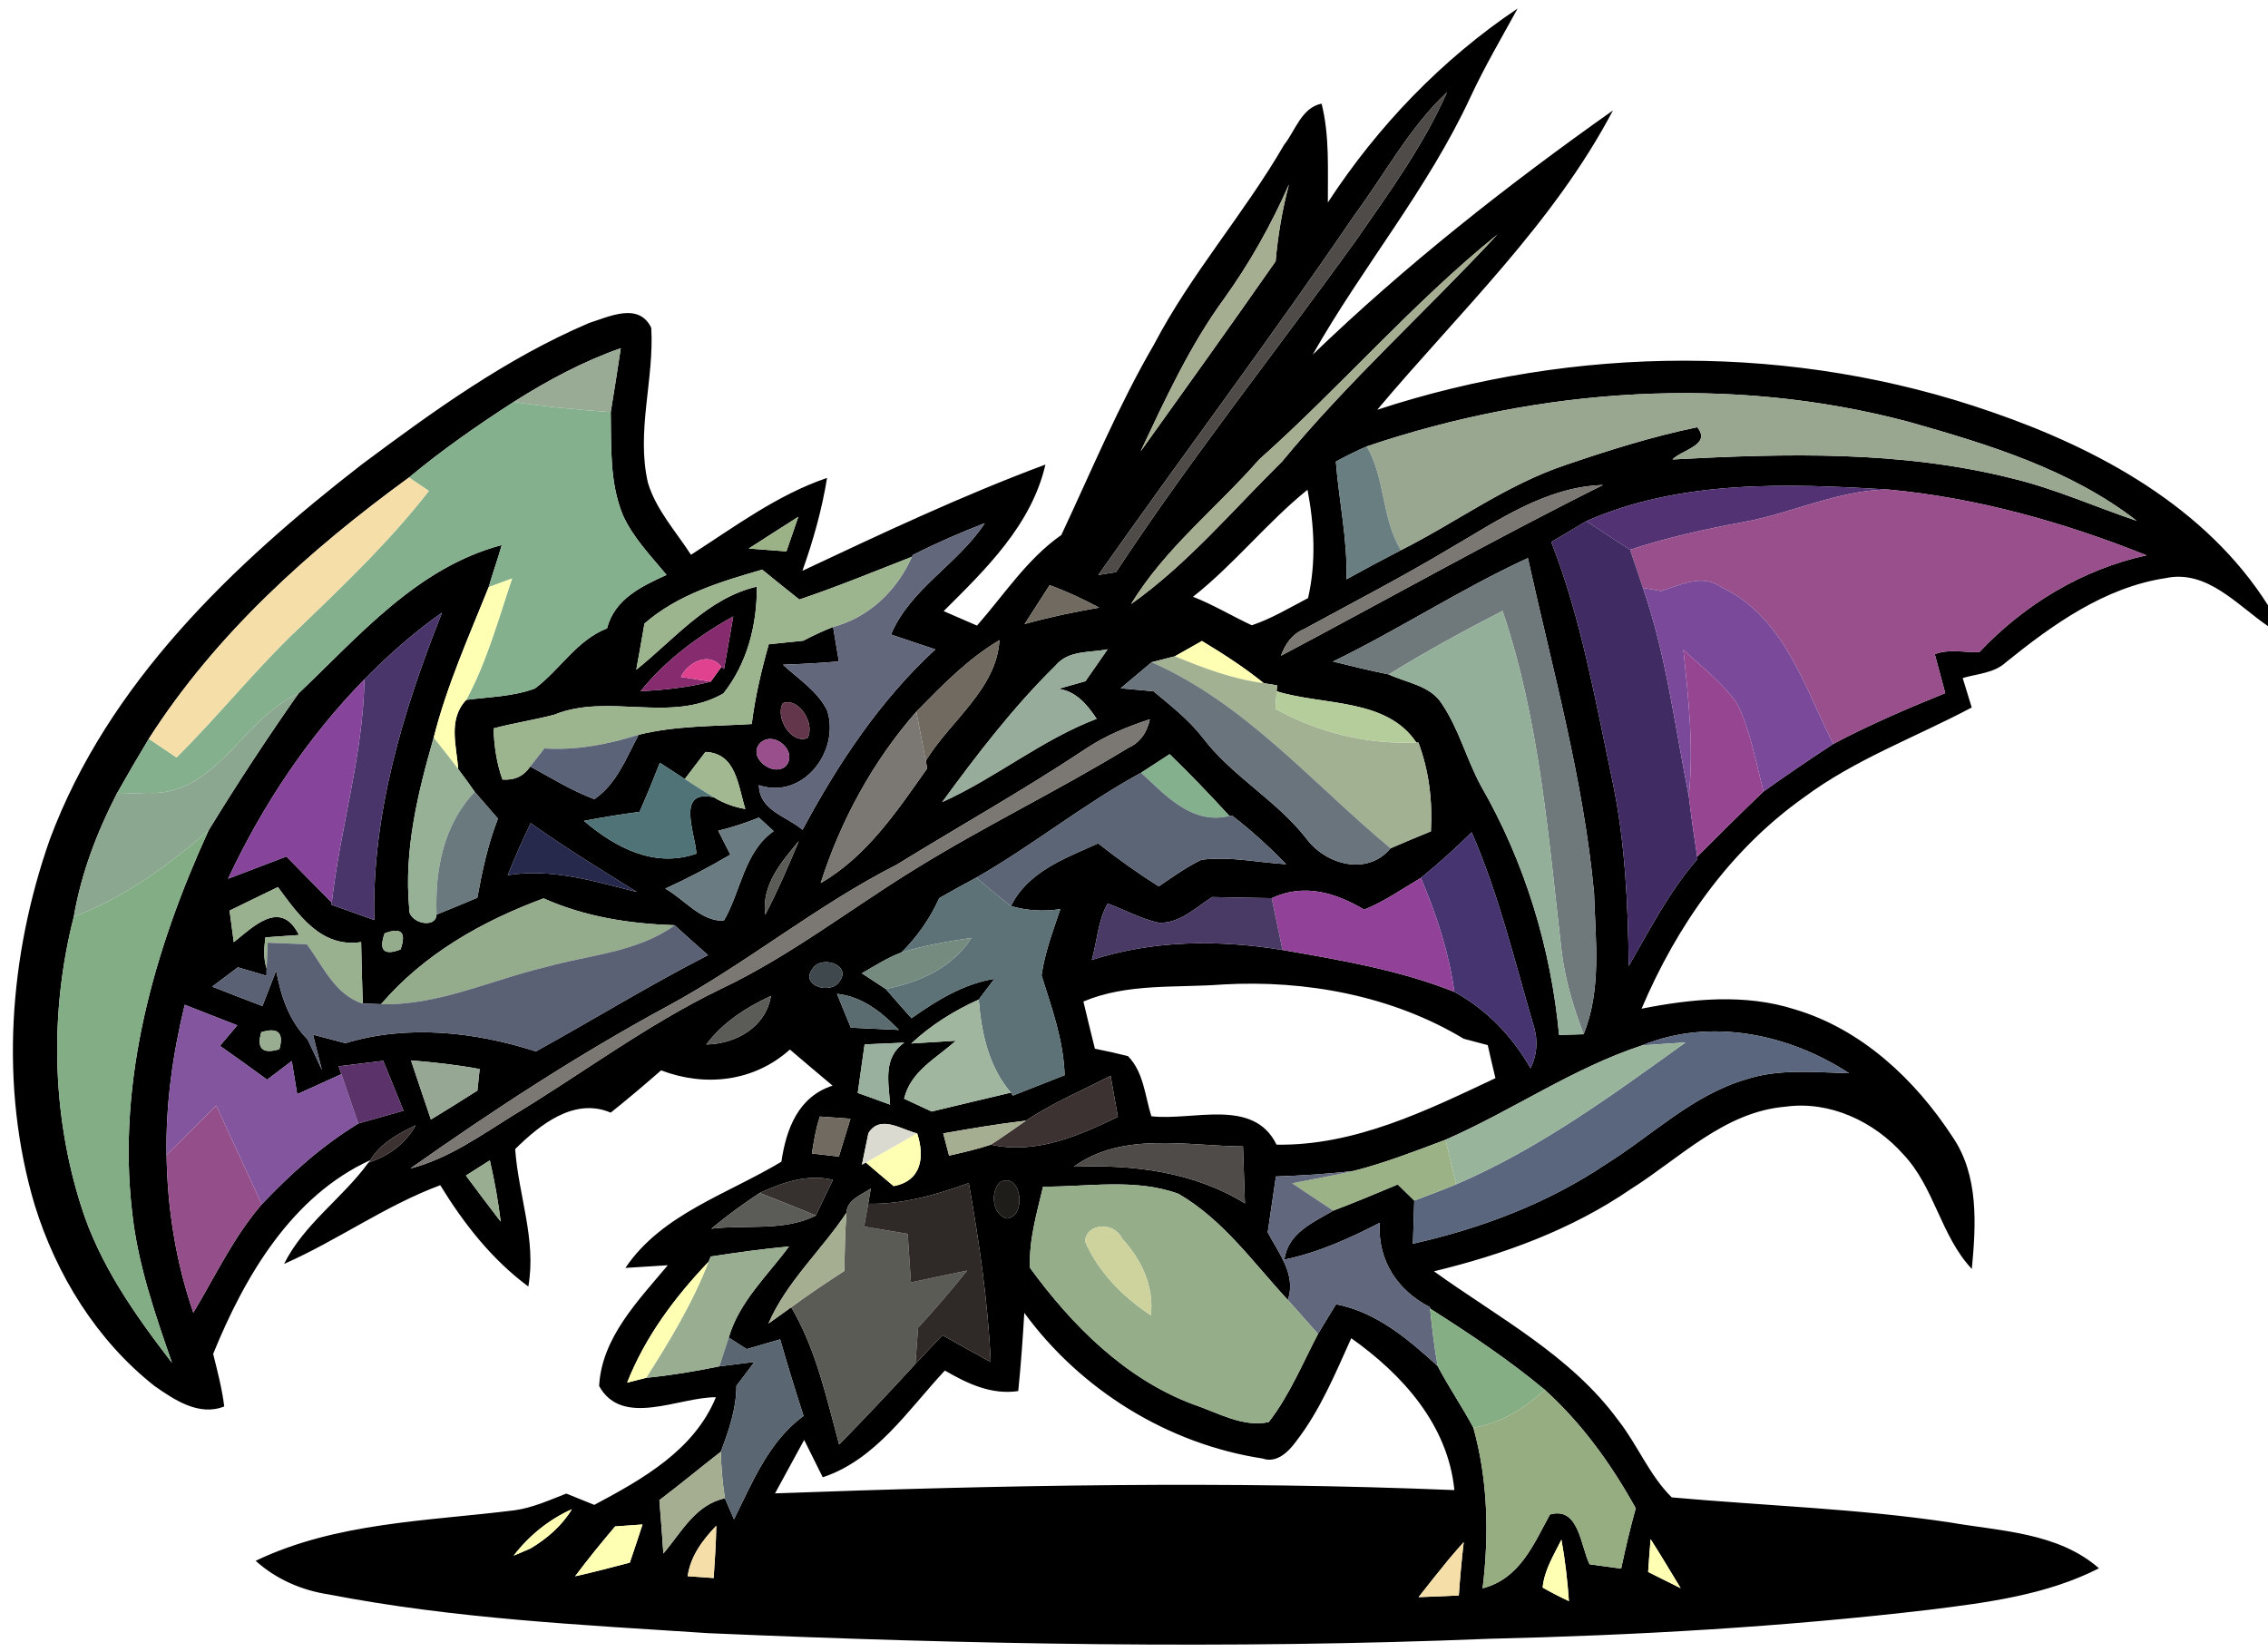 <?xml version="1.0" encoding="UTF-8" ?>
<!DOCTYPE svg PUBLIC "-//W3C//DTD SVG 1.1//EN" "http://www.w3.org/Graphics/SVG/1.1/DTD/svg11.dtd">
<svg width="221pt" height="161pt" viewBox="0 0 221 161" version="1.1" xmlns="http://www.w3.org/2000/svg">
<path fill="#000000" opacity="1.00" d=" M 129.39 19.73 C 134.24 12.30 140.50 5.78 147.88 0.83 C 146.31 3.70 144.65 6.52 143.27 9.49 C 139.13 18.42 132.74 26.03 127.91 34.56 C 136.98 25.82 146.89 18.03 157.17 10.76 C 151.35 21.82 142.16 30.46 134.20 39.93 C 153.50 33.59 174.86 33.44 194.09 40.15 C 204.51 43.74 214.95 49.42 221.00 58.98 L 221.00 61.01 C 218.00 58.97 215.06 55.48 211.04 56.33 C 205.09 57.23 200.04 60.84 195.47 64.53 C 194.32 65.60 192.67 65.65 191.25 66.07 C 191.47 66.79 191.91 68.23 192.13 68.94 C 186.67 71.84 180.77 73.98 175.78 77.70 C 168.56 82.82 163.38 90.22 159.96 98.29 C 164.85 97.32 170.04 96.81 174.87 98.35 C 181.39 100.28 186.61 105.18 190.26 110.78 C 192.83 114.53 192.55 119.34 192.14 123.65 C 189.10 120.42 188.51 115.69 185.46 112.48 C 182.61 109.27 178.29 107.24 173.97 107.84 C 168.01 108.34 163.68 112.87 158.88 115.89 C 153.11 119.84 146.48 122.25 139.73 123.88 C 145.96 128.37 153.05 132.06 157.68 138.39 C 159.57 140.79 160.71 143.75 162.90 145.91 C 171.90 146.72 180.98 147.00 189.94 148.34 C 194.93 149.21 200.52 149.31 204.53 152.82 C 199.40 155.43 193.64 156.16 188.00 156.86 C 173.75 158.54 159.41 159.35 145.07 159.69 C 119.71 160.72 94.33 160.24 68.99 159.14 C 56.64 158.33 44.22 157.73 32.05 155.37 C 29.40 154.97 26.91 153.89 24.91 152.09 C 32.77 148.33 41.65 148.23 50.12 147.17 C 51.89 146.93 53.53 146.18 55.18 145.54 C 55.86 145.82 57.23 146.37 57.91 146.64 C 62.60 144.14 67.63 141.33 69.76 136.15 C 66.11 136.14 60.65 139.14 58.38 135.06 C 58.63 130.34 62.20 126.73 65.07 123.29 C 64.03 123.36 61.97 123.49 60.94 123.55 C 64.47 118.30 70.93 116.35 76.14 113.20 C 76.61 110.01 77.79 106.86 81.13 105.79 C 79.74 104.63 78.35 103.45 76.97 102.27 C 73.47 105.41 68.73 105.94 64.42 104.30 C 62.81 105.70 61.18 107.09 59.51 108.42 C 55.95 106.90 52.59 109.61 50.20 111.97 C 50.51 116.45 52.29 120.82 51.48 125.36 C 47.93 122.73 45.19 119.23 42.90 115.49 C 37.54 117.48 32.89 120.87 27.68 123.16 C 29.63 119.25 33.37 116.77 35.90 113.29 C 37.84 112.66 39.50 111.46 40.51 109.65 C 38.82 110.46 37.08 111.39 36.08 113.05 C 28.40 116.56 23.83 124.40 20.77 131.93 C 21.19 133.62 21.64 135.32 21.85 137.05 C 19.39 138.03 16.99 136.41 15.05 135.05 C 9.41 130.60 5.49 124.23 3.38 117.42 C -0.07 105.82 0.87 93.13 4.86 81.78 C 10.53 66.57 22.69 55.00 35.25 45.26 C 42.22 40.06 49.37 34.89 57.41 31.47 C 59.37 30.85 62.24 29.43 63.46 31.94 C 63.76 36.98 61.97 42.04 63.14 47.06 C 63.94 49.69 65.86 51.78 67.33 54.06 C 71.61 51.32 75.73 48.22 80.59 46.57 C 80.09 49.66 79.24 52.68 78.19 55.62 C 85.98 51.96 93.79 48.27 101.87 45.27 C 100.51 51.15 96.07 55.46 91.95 59.55 C 93.03 60.02 94.12 60.49 95.20 60.96 C 97.86 57.94 100.08 54.47 103.42 52.13 C 106.35 45.89 108.99 39.51 112.46 33.55 C 116.06 26.67 121.24 20.82 125.12 14.12 C 126.23 12.73 126.82 10.49 128.78 10.10 C 129.57 13.25 129.37 16.52 129.39 19.73 M 131.94 21.02 C 123.88 32.87 115.26 44.32 107.02 56.03 C 107.45 55.96 108.31 55.82 108.75 55.75 C 116.09 44.60 124.44 34.12 132.24 23.27 C 135.42 18.68 138.74 14.12 141.00 8.98 C 137.32 12.45 134.93 16.98 131.94 21.02 M 119.25 29.15 C 115.92 33.72 113.55 38.89 111.14 43.99 C 115.55 37.83 119.96 31.68 124.30 25.46 C 124.52 22.93 124.95 20.43 125.60 17.97 C 123.87 21.91 121.76 25.66 119.25 29.15 M 122.70 44.77 C 118.57 49.49 113.50 53.45 110.22 58.86 C 115.73 54.95 120.14 49.69 124.93 44.97 C 131.41 37.11 139.00 30.30 145.91 22.85 C 137.62 29.54 130.65 37.69 122.70 44.77 M 50.06 39.16 C 46.53 41.44 43.08 43.84 39.85 46.53 C 30.14 53.61 21.02 61.79 14.50 71.99 C 13.43 73.76 12.39 75.55 11.37 77.36 C 9.43 81.13 7.91 85.13 7.19 89.33 C 4.85 98.50 5.02 108.41 7.88 117.45 C 9.66 123.17 13.14 128.11 16.76 132.80 C 15.08 127.97 13.39 123.09 12.86 117.98 C 11.40 105.18 15.05 92.45 20.33 80.91 C 23.10 76.38 26.02 71.94 29.07 67.59 C 35.00 61.96 40.64 55.30 48.89 53.11 C 48.51 54.49 48.01 55.83 47.62 57.21 C 45.68 62.04 43.54 66.81 42.26 71.88 C 40.71 77.26 39.36 82.83 39.87 88.47 C 39.69 89.91 42.45 90.60 42.54 89.12 C 43.87 88.59 45.19 88.03 46.51 87.48 C 46.99 84.86 47.55 82.25 48.52 79.77 C 47.77 78.90 47.01 78.03 46.26 77.16 C 45.74 76.41 45.20 75.67 44.65 74.94 C 44.48 72.65 43.63 70.09 45.43 68.20 C 47.66 67.91 49.99 67.88 52.12 67.09 C 54.58 65.26 56.18 62.39 59.15 61.23 C 59.89 58.37 62.49 57.14 64.95 56.02 C 63.42 54.16 61.67 52.39 60.68 50.16 C 59.39 46.99 59.57 43.51 59.51 40.16 C 59.85 38.09 60.18 36.01 60.49 33.93 C 56.80 35.22 53.35 37.08 50.06 39.16 M 133.18 43.50 C 132.15 43.95 131.15 44.44 130.17 44.98 C 130.47 48.81 131.32 52.59 131.20 56.45 C 132.95 55.48 134.73 54.53 136.51 53.61 C 141.89 50.91 146.79 47.23 152.55 45.31 C 156.76 43.87 161.02 42.53 165.38 41.63 C 166.80 43.34 163.92 43.81 162.97 44.77 C 174.01 44.18 185.27 43.89 196.08 46.62 C 200.24 47.62 204.16 49.39 208.21 50.75 C 201.74 45.73 193.74 43.30 185.97 41.10 C 168.65 36.50 150.08 37.78 133.18 43.50 M 141.38 53.38 C 136.71 56.18 131.87 58.68 127.09 61.29 C 125.93 61.76 125.23 62.76 124.82 63.90 C 135.27 58.36 145.60 52.54 156.20 47.26 C 150.65 47.43 146.00 50.70 141.38 53.38 M 154.58 50.78 C 153.44 51.47 152.30 52.14 151.16 52.81 C 154.08 60.29 155.45 68.22 157.11 76.04 C 158.36 81.99 158.64 88.07 158.71 94.13 C 160.77 90.55 162.68 86.84 165.41 83.70 L 165.38 83.48 C 167.51 81.34 169.66 79.21 171.85 77.12 C 174.08 75.53 176.35 73.99 178.64 72.49 C 182.17 70.62 185.85 69.04 189.55 67.54 C 189.29 66.59 188.78 64.69 188.53 63.75 C 189.91 63.20 191.42 63.59 192.87 63.55 C 197.24 58.91 202.90 55.48 209.16 54.11 C 201.11 50.89 192.64 48.50 183.98 47.70 C 174.18 47.11 163.75 46.73 154.58 50.78 M 116.25 58.15 C 118.23 58.93 120.05 60.03 121.98 60.93 C 123.91 60.28 125.66 59.22 127.46 58.28 C 128.26 54.79 128.07 51.22 127.41 47.72 C 123.44 50.93 120.26 54.99 116.25 58.15 M 72.96 53.45 C 74.18 53.55 75.40 53.64 76.63 53.73 C 77.02 52.61 77.40 51.48 77.79 50.36 C 76.18 51.39 74.56 52.41 72.96 53.45 M 88.96 54.07 L 88.85 54.26 C 85.21 55.68 81.60 57.17 77.89 58.42 C 76.68 57.46 75.47 56.49 74.27 55.51 C 70.22 56.68 66.04 57.93 62.80 60.76 C 62.55 62.26 62.27 63.76 62.00 65.26 C 65.72 62.30 68.91 58.30 73.75 57.16 C 73.77 60.88 72.83 64.62 70.49 67.57 C 65.36 70.53 59.31 67.49 54.02 69.64 C 52.06 70.16 50.05 70.45 48.09 70.98 C 48.15 72.67 48.39 74.37 48.96 75.96 C 50.13 76.05 51.04 75.63 51.67 74.69 C 53.72 75.80 55.72 77.06 57.92 77.87 C 60.09 76.39 61.04 73.82 62.23 71.60 C 65.83 70.70 69.57 70.78 73.25 70.55 C 73.58 67.92 74.19 65.33 74.91 62.78 C 76.03 62.67 77.16 62.55 78.28 62.43 C 79.22 61.93 80.19 61.48 81.18 61.09 C 81.32 61.93 81.60 63.61 81.74 64.45 C 79.93 64.61 78.11 64.71 76.29 64.77 C 77.79 66.16 79.67 67.33 80.60 69.23 C 81.88 73.14 78.28 77.97 73.95 76.51 C 74.00 79.01 76.67 79.53 78.20 80.86 C 81.65 74.42 85.74 68.26 91.14 63.28 C 89.71 62.79 88.26 62.33 86.82 61.83 C 88.70 57.35 93.35 54.98 95.96 50.98 C 93.58 51.90 91.24 52.92 88.96 54.07 M 129.89 64.46 C 131.69 64.91 133.51 65.35 135.33 65.72 C 137.07 66.54 139.36 66.79 140.48 68.55 C 142.17 71.03 142.90 74.00 144.33 76.62 C 148.58 84.01 151.13 92.37 151.92 100.85 C 152.52 100.84 153.71 100.80 154.31 100.78 C 156.08 96.42 155.47 91.61 155.33 87.03 C 154.30 75.96 151.27 65.21 148.88 54.38 C 142.36 57.38 136.34 61.33 129.89 64.46 M 102.28 57.02 C 101.47 58.28 100.66 59.55 99.84 60.81 C 102.23 60.14 104.66 59.63 107.11 59.21 C 105.55 58.38 103.94 57.62 102.28 57.02 M 35.51 66.20 C 29.98 71.84 25.57 78.49 22.22 85.63 C 24.12 84.91 26.01 84.18 27.91 83.46 C 29.37 84.97 30.85 86.46 32.33 87.94 L 32.30 88.16 C 33.69 88.66 35.08 89.15 36.47 89.65 C 36.23 79.25 39.28 69.26 43.07 59.70 C 40.34 61.60 37.85 63.83 35.51 66.20 M 62.41 67.36 C 64.71 67.23 67.02 67.00 69.26 66.42 C 69.52 66.06 70.04 65.34 70.30 64.98 L 70.55 65.19 C 70.86 63.48 71.16 61.77 71.45 60.06 C 68.05 61.97 64.87 64.31 62.41 67.36 M 114.48 63.95 C 113.91 64.10 112.79 64.39 112.22 64.53 C 111.21 65.38 110.21 66.23 109.20 67.07 C 110.00 67.14 111.60 67.29 112.40 67.36 C 114.08 68.75 115.80 70.11 117.16 71.83 C 120.02 75.63 124.35 77.94 127.28 81.69 C 129.17 84.26 133.22 85.40 135.50 82.66 C 136.80 82.10 138.11 81.54 139.43 81.01 C 139.60 78.06 139.25 75.12 138.21 72.35 L 138.01 72.35 C 135.10 67.99 128.92 68.77 124.40 67.36 L 124.45 66.78 C 124.12 66.73 123.47 66.62 123.14 66.57 C 121.25 65.03 119.20 63.72 117.12 62.46 C 116.24 62.96 115.36 63.46 114.48 63.95 M 89.29 69.35 C 85.06 74.18 81.92 79.94 79.97 86.05 C 84.48 83.44 87.41 79.03 90.35 74.87 L 90.21 74.14 C 92.57 70.25 97.11 67.16 97.39 62.38 C 94.29 64.21 91.79 66.81 89.29 69.35 M 102.85 64.86 C 98.74 68.90 95.21 73.51 91.81 78.16 C 97.02 75.81 101.49 72.09 106.86 70.04 C 105.93 68.65 104.87 67.37 103.14 67.12 C 104.02 66.88 104.89 66.63 105.77 66.38 C 106.31 65.60 107.39 64.05 107.93 63.27 C 106.20 63.62 104.11 63.33 102.85 64.86 M 76.28 68.52 C 75.51 69.88 77.07 72.56 78.69 71.91 C 79.45 70.55 77.87 67.92 76.28 68.52 M 105.93 72.88 C 99.88 76.91 93.53 80.47 87.34 84.28 C 79.52 88.25 72.73 93.90 65.02 98.06 C 56.33 102.76 48.06 108.17 39.99 113.86 C 43.66 112.92 46.77 110.69 49.94 108.72 C 56.74 104.61 63.11 99.80 70.29 96.34 C 76.93 93.19 82.74 88.66 88.97 84.81 C 95.80 80.56 103.07 77.07 109.93 72.88 C 111.11 72.36 111.79 71.33 112.04 70.09 C 109.91 70.79 107.81 71.64 105.93 72.88 M 74.14 72.34 C 72.70 73.68 75.28 75.80 76.57 74.65 C 77.78 73.25 75.51 71.20 74.14 72.34 M 68.74 73.27 C 68.24 73.93 67.23 75.25 66.73 75.91 C 66.12 75.52 64.90 74.73 64.30 74.33 C 63.67 75.94 63.02 77.53 62.32 79.11 C 60.50 79.35 58.69 79.64 56.90 79.99 C 59.96 82.59 63.78 84.62 67.86 83.18 C 67.74 81.17 65.82 76.85 69.57 77.70 C 70.51 78.27 71.53 78.65 72.63 78.83 C 71.90 76.57 71.77 73.40 68.74 73.27 M 111.19 75.30 C 105.60 78.34 100.65 82.37 95.13 85.52 C 93.92 86.17 92.72 86.83 91.53 87.51 C 90.63 89.49 89.39 91.28 87.84 92.81 C 86.48 93.32 85.24 94.12 83.98 94.84 C 84.56 95.22 85.73 95.99 86.31 96.37 C 87.14 97.33 87.98 98.27 88.82 99.22 C 91.27 97.48 93.88 95.87 96.90 95.38 C 96.52 95.89 95.75 96.89 95.37 97.40 C 92.97 98.48 90.73 99.88 88.80 101.68 C 89.89 101.61 92.06 101.48 93.14 101.41 C 91.25 103.13 88.74 104.36 88.10 107.06 C 88.77 107.38 90.11 108.00 90.78 108.31 C 93.35 107.68 95.93 107.09 98.50 106.47 L 98.69 106.76 C 100.37 106.09 102.05 105.43 103.74 104.77 C 103.64 101.39 102.49 98.23 101.49 95.05 C 101.80 92.83 102.61 90.71 103.32 88.59 C 101.67 88.84 100.07 88.74 98.51 88.29 C 100.14 84.93 103.84 83.61 107.01 82.18 C 108.90 83.68 110.87 85.08 112.91 86.37 C 114.26 85.46 115.59 84.49 117.07 83.78 C 119.81 83.42 122.57 84.05 125.32 84.21 C 123.69 82.52 121.95 80.94 120.10 79.51 L 119.80 79.51 C 117.91 77.45 115.98 75.43 113.97 73.49 C 113.27 73.94 111.88 74.85 111.19 75.30 M 73.95 79.67 C 72.66 80.19 71.34 80.62 69.99 80.95 C 70.29 81.53 70.88 82.70 71.17 83.28 C 69.12 84.49 67.00 85.60 64.83 86.59 C 66.69 87.63 68.27 89.78 70.53 89.72 C 72.21 86.85 72.49 83.02 75.39 80.99 C 74.92 80.55 74.44 80.11 73.95 79.67 M 49.47 85.28 C 53.78 84.58 57.94 85.88 62.07 86.92 C 58.57 84.75 55.07 82.59 51.71 80.21 C 50.91 81.87 50.16 83.56 49.47 85.28 M 74.57 89.13 C 75.79 86.79 76.83 84.38 77.84 81.95 C 76.12 84.03 74.20 86.22 74.57 89.13 M 138.45 85.55 C 136.63 86.62 134.89 87.85 132.93 88.64 C 130.12 86.97 127.05 86.05 123.92 87.52 C 121.99 87.50 120.05 87.44 118.12 87.41 C 116.51 88.43 114.98 89.99 112.93 89.92 C 111.18 89.54 109.60 88.65 107.93 88.04 C 106.99 89.71 106.90 91.72 106.39 93.54 C 112.42 91.59 118.77 91.56 124.97 92.57 C 130.64 93.55 136.35 94.52 141.72 96.65 C 144.87 98.37 147.36 100.99 149.14 104.09 C 149.84 102.67 149.87 101.14 149.36 99.68 C 147.53 93.44 146.02 87.08 143.40 81.10 C 141.82 82.66 140.17 84.16 138.45 85.55 M 22.37 88.73 C 22.51 89.75 22.64 90.78 22.78 91.81 C 24.60 90.38 27.35 87.50 29.13 91.11 C 28.32 91.17 26.68 91.28 25.86 91.34 C 25.74 92.35 25.65 93.38 25.98 94.37 L 25.97 95.08 C 25.04 94.80 24.11 94.53 23.18 94.26 C 22.35 94.88 21.51 95.51 20.68 96.14 C 22.31 96.78 23.93 97.41 25.57 98.03 C 25.90 97.17 26.57 95.45 26.91 94.58 C 27.37 97.05 28.16 99.46 29.97 101.28 C 30.45 102.27 30.91 103.27 31.37 104.27 C 31.07 103.12 30.78 101.97 30.50 100.82 C 31.55 101.10 32.61 101.38 33.66 101.65 C 39.72 99.81 46.26 100.54 52.22 102.45 C 57.82 99.36 63.28 96.00 68.99 93.07 C 67.89 92.11 66.82 91.14 65.74 90.16 C 61.36 90.01 57.04 89.36 52.97 87.54 C 46.96 89.77 41.35 92.94 37.13 97.85 C 36.68 97.83 35.79 97.81 35.35 97.79 C 35.28 95.79 35.23 93.80 35.19 91.80 C 31.31 92.39 29.10 89.17 27.08 86.44 C 25.51 87.20 23.94 87.97 22.37 88.73 M 37.48 90.95 C 36.89 92.61 37.41 93.14 39.03 92.52 C 39.62 90.85 39.10 90.33 37.48 90.95 M 79.18 94.39 C 77.89 96.03 80.94 96.97 81.79 95.65 C 83.05 94.01 80.02 93.04 79.18 94.39 M 105.57 97.59 C 105.94 99.12 106.30 100.66 106.69 102.19 C 107.77 102.40 108.84 102.64 109.91 102.91 C 111.44 104.46 111.57 106.79 112.19 108.77 C 116.23 109.25 122.14 106.92 124.39 111.54 C 132.01 111.66 138.99 108.23 145.72 105.06 C 145.46 103.99 145.21 102.92 144.97 101.84 C 144.38 101.69 143.21 101.38 142.63 101.22 C 135.65 97.02 127.23 95.47 119.15 95.93 C 114.60 96.28 109.88 95.78 105.57 97.59 M 68.82 101.78 C 71.70 101.72 74.62 100.10 75.12 97.05 C 72.71 98.16 70.43 99.63 68.82 101.78 M 81.56 96.84 C 82.00 97.94 82.45 99.04 82.91 100.14 C 84.08 100.19 86.43 100.31 87.60 100.36 C 85.93 98.64 84.03 97.11 81.56 96.84 M 18.00 97.91 C 16.84 102.70 16.14 107.59 16.23 112.53 C 16.31 117.75 17.13 122.96 18.84 127.91 C 20.98 124.34 22.76 120.53 25.51 117.35 C 28.32 114.37 31.40 111.63 34.91 109.48 C 36.38 109.07 37.85 108.65 39.32 108.23 C 38.66 106.61 38.00 104.99 37.34 103.37 C 35.89 103.55 34.45 103.73 33.00 103.90 L 33.26 104.67 C 31.83 105.33 30.39 105.97 28.96 106.62 C 28.83 105.81 28.57 104.20 28.43 103.39 C 27.83 103.85 26.63 104.76 26.03 105.21 C 24.51 104.09 22.98 103.00 21.43 101.91 C 21.86 101.41 22.70 100.41 23.12 99.91 C 21.41 99.24 19.71 98.57 18.00 97.91 M 25.46 100.58 C 24.99 102.18 25.58 102.73 27.22 102.24 C 27.68 100.64 27.09 100.08 25.46 100.58 M 160.03 101.86 C 153.26 104.08 147.36 108.22 140.86 111.06 C 137.91 112.17 134.96 113.32 131.90 114.10 C 129.39 114.40 126.86 114.55 124.33 114.64 C 124.06 116.45 123.80 118.26 123.53 120.08 C 124.59 122.12 126.34 124.21 125.49 126.67 C 122.13 123.05 119.18 118.84 114.83 116.33 C 110.62 114.79 106.02 115.66 101.64 115.63 C 101.03 118.22 100.24 120.85 100.37 123.55 C 104.47 129.16 109.63 134.35 116.26 136.84 C 118.60 137.62 121.13 139.13 123.63 138.57 C 125.65 135.97 126.91 132.88 128.43 129.98 C 129.01 129.01 129.60 128.05 130.19 127.09 C 134.15 127.86 137.20 130.48 140.09 133.11 C 141.16 135.16 142.48 137.07 143.57 139.12 C 144.99 144.22 145.11 149.54 144.47 154.77 C 148.08 153.84 149.42 150.52 151.03 147.58 C 153.86 146.76 154.02 150.66 154.89 152.43 C 155.92 152.57 156.94 152.71 157.97 152.85 C 158.39 150.87 158.85 148.91 159.39 146.97 C 157.02 142.70 154.16 138.71 150.53 135.43 C 147.02 132.50 143.20 129.96 139.35 127.51 L 139.33 127.37 C 136.15 125.74 134.23 122.80 134.44 119.16 C 131.48 120.68 128.43 122.07 125.15 122.74 C 125.51 120.13 127.93 119.14 129.91 117.97 C 132.02 117.17 134.11 116.30 136.20 115.42 C 136.60 115.81 137.41 116.60 137.81 116.99 C 137.76 118.38 137.72 119.78 137.68 121.19 C 144.33 119.70 150.82 117.25 156.50 113.43 C 160.99 110.63 164.91 106.72 170.09 105.19 C 173.35 104.11 176.81 104.49 180.18 104.58 C 174.30 100.75 166.69 99.14 160.03 101.86 M 84.25 101.77 C 84.03 103.34 83.81 104.92 83.58 106.50 C 84.63 106.87 85.68 107.25 86.73 107.64 C 86.60 105.47 86.00 103.09 88.11 101.60 C 87.15 101.64 85.22 101.73 84.25 101.77 M 40.05 103.33 C 40.68 105.26 41.35 107.17 41.99 109.09 C 43.51 108.17 45.02 107.22 46.52 106.27 C 46.57 105.75 46.69 104.69 46.74 104.17 C 44.53 103.76 42.29 103.51 40.05 103.33 M 99.97 109.20 C 97.27 109.51 94.59 109.97 91.91 110.44 C 92.05 110.98 92.34 112.06 92.48 112.61 C 93.85 112.29 95.22 111.99 96.55 111.54 C 100.93 112.51 105.08 110.69 108.93 108.83 C 108.69 107.49 108.45 106.16 108.22 104.83 C 105.46 106.25 102.57 107.47 99.97 109.20 M 79.89 108.80 C 79.50 109.96 79.31 111.18 79.11 112.40 C 79.77 112.47 81.08 112.62 81.74 112.70 C 82.12 111.47 82.50 110.24 82.87 109.01 C 82.13 108.95 80.64 108.85 79.89 108.80 M 84.62 110.42 C 84.46 111.19 84.15 112.73 83.99 113.49 L 84.37 113.28 C 85.27 114.05 86.17 114.82 87.08 115.58 C 89.82 115.07 90.12 112.71 89.37 110.44 C 87.82 110.07 85.76 108.57 84.62 110.42 M 104.63 113.69 C 110.41 113.46 116.30 114.17 121.31 117.26 C 121.25 115.41 121.18 113.56 121.12 111.71 C 115.65 111.67 109.39 110.24 104.63 113.69 M 45.40 114.55 C 46.52 116.05 47.64 117.56 48.79 119.04 C 48.54 117.03 48.19 115.04 47.73 113.07 C 46.96 113.56 46.18 114.05 45.40 114.55 M 74.02 116.25 C 72.39 117.33 70.81 118.47 69.31 119.73 C 72.68 119.31 76.37 120.02 79.49 118.45 C 80.04 117.28 80.60 116.13 81.16 114.97 C 78.65 114.37 76.27 115.22 74.02 116.25 M 97.42 115.21 C 96.48 116.18 96.68 118.34 98.11 118.74 C 100.13 118.51 99.49 114.06 97.42 115.21 M 82.48 118.18 C 80.04 121.84 76.65 124.89 74.88 128.97 C 75.44 128.58 76.55 127.78 77.10 127.38 C 79.53 131.49 80.53 136.20 81.77 140.76 C 84.29 138.18 86.77 135.56 89.20 132.90 C 90.10 131.98 90.94 131.02 91.84 130.11 C 93.40 130.99 94.97 131.86 96.54 132.72 C 96.27 126.87 95.42 121.05 94.40 115.28 C 91.25 116.42 87.99 117.37 84.60 117.30 L 84.85 115.81 C 83.96 116.44 82.55 116.87 82.48 118.18 M 69.26 122.44 L 69.04 122.96 C 65.76 126.39 62.86 130.28 61.11 134.73 C 61.58 134.61 62.50 134.38 62.96 134.26 C 65.36 134.02 67.74 133.63 70.10 133.14 C 70.96 133.03 72.66 132.81 73.52 132.71 C 73.08 133.29 72.20 134.46 71.76 135.04 C 71.75 137.29 71.02 139.39 70.24 141.46 C 68.23 143.02 66.28 144.64 64.25 146.18 C 64.39 147.91 64.53 149.64 64.64 151.38 C 66.39 149.33 67.77 146.60 70.64 146.00 L 71.52 148.04 C 73.34 144.41 74.90 140.46 78.30 137.97 C 77.50 135.49 76.73 133.01 76.02 130.51 C 75.21 130.75 73.58 131.22 72.76 131.46 C 72.32 131.18 71.45 130.62 71.01 130.34 C 72.02 126.84 74.79 124.31 76.88 121.46 C 74.33 121.70 71.79 122.05 69.26 122.44 M 99.81 127.93 C 99.66 130.47 99.48 133.02 99.22 135.55 C 96.60 135.94 94.26 134.82 92.07 133.55 C 88.50 137.37 85.35 142.24 80.17 143.95 C 79.57 142.73 78.97 141.52 78.36 140.31 C 77.42 142.05 76.47 143.78 75.52 145.52 C 97.58 144.71 119.66 144.29 141.72 145.20 C 141.09 138.84 136.67 133.94 131.67 130.40 C 130.11 133.85 128.65 137.40 126.32 140.42 C 125.58 141.44 124.43 142.62 123.02 142.12 C 113.80 140.71 105.32 135.45 99.81 127.93 M 50.05 151.59 C 50.46 151.41 51.28 151.06 51.69 150.89 C 53.31 149.92 54.75 148.68 55.73 147.06 C 53.48 148.07 51.55 149.64 50.05 151.59 M 59.94 148.74 C 58.60 150.32 57.28 151.94 56.04 153.60 C 57.83 153.20 59.60 152.73 61.37 152.27 C 61.79 151.03 62.21 149.79 62.61 148.55 C 61.72 148.61 60.83 148.67 59.94 148.74 M 67.01 153.59 C 67.64 153.63 68.91 153.72 69.54 153.77 C 69.66 152.07 69.77 150.37 69.80 148.67 C 68.47 150.06 67.28 151.63 67.01 153.59 M 141.16 151.96 C 140.17 153.18 139.19 154.39 138.23 155.63 C 139.54 155.58 140.84 155.54 142.15 155.47 C 142.27 153.73 142.43 151.99 142.63 150.27 C 142.13 150.82 141.64 151.39 141.16 151.96 M 150.32 154.70 C 151.15 155.17 152.00 155.61 152.88 156.02 C 152.74 154.01 152.51 152.01 152.15 150.03 C 151.41 151.53 150.48 152.99 150.32 154.70 M 160.84 149.98 C 160.75 151.04 160.67 152.11 160.60 153.18 C 161.65 153.71 162.71 154.23 163.77 154.76 C 162.80 153.16 161.84 151.55 160.84 149.98 Z" />
<path fill="#4f4b49" opacity="1.00" d=" M 131.94 21.02 C 134.93 16.98 137.32 12.45 141.00 8.98 C 138.74 14.12 135.42 18.68 132.24 23.27 C 124.44 34.12 116.09 44.60 108.75 55.75 C 108.31 55.82 107.45 55.96 107.02 56.03 C 115.26 44.32 123.88 32.87 131.94 21.02 Z" />
<path fill="#a6ae91" opacity="1.00" d=" M 119.25 29.15 C 121.76 25.66 123.87 21.91 125.60 17.97 C 124.95 20.43 124.52 22.93 124.30 25.46 C 119.96 31.68 115.55 37.83 111.14 43.99 C 113.55 38.89 115.92 33.72 119.25 29.15 Z" />
<path fill="#a6ae91" opacity="1.00" d=" M 122.70 44.77 C 130.65 37.69 137.62 29.54 145.91 22.85 C 139.00 30.30 131.41 37.11 124.93 44.97 C 120.14 49.69 115.73 54.95 110.22 58.86 C 113.50 53.45 118.57 49.49 122.70 44.77 Z" />
<path fill="#99aa95" opacity="1.00" d=" M 50.06 39.16 C 53.35 37.08 56.80 35.22 60.49 33.93 C 60.18 36.01 59.85 38.09 59.51 40.16 C 56.35 39.93 53.19 39.64 50.06 39.16 Z" />
<path fill="#99a690" opacity="1.00" d=" M 133.18 43.50 C 150.08 37.78 168.65 36.50 185.97 41.10 C 193.74 43.30 201.74 45.73 208.21 50.75 C 204.16 49.39 200.24 47.62 196.08 46.62 C 185.27 43.89 174.01 44.18 162.97 44.77 C 163.92 43.81 166.80 43.34 165.38 41.63 C 161.02 42.53 156.76 43.87 152.55 45.31 C 146.79 47.23 141.89 50.91 136.51 53.61 C 134.62 50.56 135.00 46.63 133.18 43.50 Z" />
<path fill="#84b08d" opacity="1.00" d=" M 39.85 46.53 C 43.08 43.84 46.53 41.44 50.06 39.16 C 53.19 39.64 56.35 39.93 59.51 40.16 C 59.57 43.51 59.39 46.99 60.68 50.16 C 61.67 52.39 63.42 54.16 64.95 56.02 C 62.49 57.14 59.89 58.37 59.15 61.23 C 56.18 62.39 54.58 65.26 52.12 67.09 C 49.99 67.88 47.66 67.91 45.43 68.20 C 47.44 64.47 48.56 60.36 49.90 56.37 C 49.33 56.58 48.19 57.00 47.62 57.21 C 48.01 55.83 48.51 54.49 48.89 53.11 C 40.64 55.30 35.00 61.96 29.07 67.59 C 23.55 70.04 21.06 77.65 14.32 77.26 C 13.34 77.31 12.36 77.34 11.37 77.36 C 12.39 75.55 13.43 73.76 14.50 71.99 C 15.17 72.44 16.53 73.35 17.20 73.81 C 21.32 69.72 24.94 65.17 29.16 61.18 C 33.58 56.94 38.02 52.68 41.79 47.84 C 41.31 47.51 40.33 46.85 39.85 46.53 Z" />
<path fill="#697e80" opacity="1.00" d=" M 130.17 44.98 C 131.15 44.44 132.15 43.95 133.18 43.50 C 135.00 46.63 134.62 50.56 136.51 53.61 C 134.73 54.53 132.95 55.48 131.20 56.45 C 131.32 52.59 130.47 48.81 130.17 44.98 Z" />
<path fill="#f5dea7" opacity="1.00" d=" M 14.50 71.99 C 21.02 61.79 30.14 53.61 39.85 46.53 C 40.33 46.85 41.31 47.51 41.79 47.84 C 38.02 52.68 33.58 56.94 29.16 61.18 C 24.94 65.17 21.32 69.72 17.20 73.81 C 16.53 73.35 15.17 72.44 14.50 71.99 Z" />
<path fill="#7b7772" opacity="1.00" d=" M 141.38 53.38 C 146.00 50.70 150.65 47.43 156.20 47.26 C 145.60 52.54 135.27 58.36 124.82 63.90 C 125.23 62.76 125.93 61.76 127.09 61.29 C 131.87 58.68 136.71 56.18 141.38 53.38 Z" />
<path fill="#533274" opacity="1.00" d=" M 154.58 50.78 C 163.75 46.73 174.18 47.11 183.98 47.70 C 179.11 47.76 174.67 49.99 169.95 50.86 C 166.20 51.55 162.47 52.37 158.84 53.57 C 157.42 52.65 155.99 51.72 154.58 50.78 Z" />
<path fill="#984f8c" opacity="1.00" d=" M 169.95 50.86 C 174.67 49.99 179.11 47.76 183.98 47.70 C 192.64 48.50 201.11 50.89 209.16 54.11 C 202.90 55.48 197.24 58.91 192.87 63.55 C 191.42 63.59 189.91 63.20 188.53 63.75 C 188.78 64.69 189.29 66.59 189.55 67.54 C 185.85 69.04 182.17 70.62 178.64 72.49 C 175.83 66.96 173.83 60.06 167.74 57.23 C 165.88 55.86 163.76 57.01 161.85 57.59 C 161.41 57.51 160.53 57.35 160.09 57.28 C 159.68 56.04 159.26 54.80 158.84 53.57 C 162.47 52.37 166.20 51.55 169.95 50.86 Z" />
<path fill="#9bb286" opacity="1.00" d=" M 72.96 53.45 C 74.56 52.41 76.18 51.39 77.79 50.36 C 77.40 51.48 77.02 52.61 76.63 53.73 C 75.40 53.64 74.18 53.55 72.96 53.45 Z" />
<path fill="#62677c" opacity="1.00" d=" M 88.96 54.07 C 91.24 52.92 93.58 51.90 95.96 50.98 C 93.35 54.98 88.70 57.35 86.82 61.83 C 88.26 62.33 89.71 62.79 91.14 63.28 C 85.74 68.26 81.65 74.42 78.20 80.86 C 76.67 79.53 74.00 79.01 73.95 76.51 C 78.28 77.97 81.88 73.14 80.60 69.23 C 79.67 67.33 77.79 66.16 76.29 64.77 C 78.11 64.71 79.93 64.61 81.74 64.45 C 81.60 63.61 81.32 61.93 81.18 61.09 C 84.68 60.14 87.40 57.55 88.85 54.26 L 88.96 54.07 Z" />
<path fill="#412b63" opacity="1.00" d=" M 151.16 52.81 C 152.30 52.14 153.44 51.47 154.58 50.78 C 155.99 51.72 157.42 52.65 158.84 53.57 C 159.26 54.80 159.68 56.04 160.09 57.28 C 162.37 63.84 163.20 70.77 164.56 77.56 C 164.79 79.54 165.08 81.51 165.38 83.48 L 165.41 83.70 C 162.68 86.84 160.77 90.55 158.71 94.13 C 158.64 88.07 158.36 81.99 157.11 76.04 C 155.45 68.22 154.08 60.29 151.16 52.81 Z" />
<path fill="#9db58e" opacity="1.00" d=" M 77.89 58.42 C 81.60 57.17 85.21 55.68 88.85 54.26 C 87.40 57.55 84.68 60.14 81.18 61.09 C 80.19 61.48 79.22 61.93 78.28 62.43 C 77.16 62.55 76.03 62.67 74.91 62.78 C 74.19 65.33 73.58 67.92 73.25 70.55 C 69.57 70.78 65.83 70.70 62.23 71.60 C 59.26 72.53 56.19 73.13 53.05 72.93 C 52.71 73.37 52.02 74.25 51.67 74.69 C 51.04 75.63 50.13 76.05 48.96 75.96 C 48.39 74.37 48.15 72.67 48.09 70.98 C 50.05 70.45 52.06 70.16 54.02 69.64 C 59.31 67.49 65.36 70.53 70.49 67.57 C 72.83 64.62 73.77 60.88 73.75 57.16 C 68.91 58.30 65.72 62.30 62.00 65.26 C 62.27 63.76 62.55 62.26 62.80 60.76 C 66.04 57.93 70.22 56.68 74.27 55.51 C 75.47 56.49 76.68 57.46 77.89 58.42 M 49.96 72.19 C 50.48 72.81 50.48 72.81 49.96 72.19 Z" />
<path fill="#6f797b" opacity="1.00" d=" M 129.89 64.46 C 136.34 61.33 142.36 57.38 148.88 54.38 C 151.27 65.21 154.30 75.96 155.33 87.03 C 155.47 91.61 156.08 96.42 154.31 100.78 C 153.33 98.19 152.52 95.53 152.18 92.79 C 150.88 81.62 150.04 70.25 146.41 59.53 C 142.65 61.46 138.93 63.49 135.33 65.72 C 133.51 65.35 131.69 64.91 129.89 64.46 Z" />
<path fill="#feffb3" opacity="1.00" d=" M 47.62 57.21 C 48.19 57.00 49.33 56.58 49.90 56.37 C 48.56 60.36 47.44 64.47 45.43 68.20 C 43.63 70.09 44.48 72.65 44.65 74.94 C 43.87 73.91 43.07 72.89 42.26 71.88 C 43.54 66.81 45.68 62.04 47.62 57.21 Z" />
<path fill="#7a4999" opacity="1.00" d=" M 161.85 57.59 C 163.76 57.01 165.88 55.86 167.74 57.23 C 173.83 60.06 175.83 66.96 178.64 72.49 C 176.35 73.99 174.08 75.53 171.85 77.12 C 171.08 74.25 170.59 71.25 169.27 68.56 C 167.85 66.52 165.83 65.00 164.03 63.32 C 164.53 68.05 165.06 72.80 164.56 77.56 C 163.20 70.77 162.37 63.84 160.09 57.28 C 160.53 57.35 161.41 57.51 161.85 57.59 Z" />
<path fill="#706a60" opacity="1.00" d=" M 102.28 57.02 C 103.94 57.62 105.55 58.38 107.11 59.21 C 104.66 59.63 102.23 60.14 99.84 60.81 C 100.66 59.55 101.47 58.28 102.28 57.02 Z" />
<path fill="#4a356b" opacity="1.00" d=" M 35.51 66.20 C 37.85 63.83 40.34 61.60 43.07 59.70 C 39.28 69.26 36.23 79.25 36.47 89.65 C 35.08 89.15 33.69 88.66 32.30 88.16 L 32.33 87.94 C 33.15 80.66 35.39 73.54 35.51 66.20 Z" />
<path fill="#93af99" opacity="1.00" d=" M 135.33 65.72 C 138.93 63.49 142.65 61.46 146.41 59.53 C 150.04 70.25 150.88 81.62 152.18 92.79 C 152.52 95.53 153.33 98.19 154.31 100.78 C 153.71 100.80 152.52 100.84 151.92 100.85 C 151.13 92.37 148.58 84.01 144.33 76.62 C 142.90 74.00 142.17 71.03 140.48 68.55 C 139.36 66.79 137.07 66.54 135.33 65.72 Z" />
<path fill="#852b6e" opacity="1.00" d=" M 62.41 67.36 C 64.87 64.31 68.05 61.97 71.45 60.06 C 71.16 61.77 70.86 63.48 70.55 65.19 L 70.30 64.98 C 69.11 63.45 67.05 64.53 66.35 65.96 C 67.08 66.07 68.53 66.30 69.26 66.42 C 67.02 67.00 64.71 67.23 62.41 67.36 Z" />
<path fill="#feffb3" opacity="1.00" d=" M 114.48 63.95 C 115.36 63.46 116.24 62.96 117.12 62.46 C 119.20 63.72 121.25 65.03 123.14 66.57 C 120.13 66.18 117.27 65.10 114.48 63.95 Z" />
<path fill="#706a60" opacity="1.00" d=" M 89.29 69.35 C 91.79 66.81 94.29 64.21 97.39 62.38 C 97.11 67.16 92.57 70.25 90.21 74.14 C 89.91 72.54 89.60 70.95 89.29 69.35 Z" />
<path fill="#964590" opacity="1.00" d=" M 164.56 77.56 C 165.06 72.80 164.53 68.05 164.03 63.32 C 165.83 65.00 167.85 66.52 169.27 68.56 C 170.59 71.25 171.08 74.25 171.85 77.12 C 169.66 79.21 167.51 81.34 165.38 83.48 C 165.08 81.51 164.79 79.54 164.56 77.56 Z" />
<path fill="#e14290" opacity="1.00" d=" M 66.35 65.96 C 67.05 64.53 69.11 63.45 70.30 64.98 C 70.04 65.34 69.52 66.06 69.26 66.42 C 68.53 66.30 67.08 66.07 66.35 65.96 Z" />
<path fill="#97ac9a" opacity="1.00" d=" M 102.85 64.86 C 104.11 63.33 106.20 63.62 107.93 63.27 C 107.39 64.05 106.31 65.60 105.77 66.38 C 104.89 66.63 104.02 66.88 103.14 67.12 C 104.87 67.37 105.93 68.65 106.86 70.04 C 101.49 72.09 97.02 75.81 91.81 78.16 C 95.21 73.51 98.74 68.90 102.85 64.86 Z" />
<path fill="#a2b192" opacity="1.00" d=" M 112.22 64.53 C 112.79 64.39 113.91 64.10 114.48 63.95 C 117.27 65.10 120.13 66.18 123.14 66.57 C 123.47 66.62 124.12 66.73 124.45 66.78 L 124.40 67.36 C 124.37 67.79 124.31 68.65 124.28 69.08 C 128.47 71.38 133.23 72.56 138.01 72.35 L 138.21 72.35 C 139.25 75.12 139.60 78.06 139.43 81.01 C 138.11 81.54 136.80 82.10 135.50 82.66 C 127.94 76.39 121.37 68.55 112.22 64.53 Z" />
<path fill="#6a747c" opacity="1.00" d=" M 109.20 67.07 C 110.21 66.23 111.21 65.38 112.22 64.53 C 121.37 68.55 127.94 76.39 135.50 82.66 C 133.22 85.40 129.17 84.26 127.28 81.69 C 124.35 77.94 120.02 75.63 117.16 71.83 C 115.80 70.11 114.08 68.75 112.40 67.36 C 111.60 67.29 110.00 67.14 109.20 67.07 Z" />
<path fill="#86449b" opacity="1.00" d=" M 22.22 85.63 C 25.57 78.49 29.98 71.84 35.51 66.20 C 35.39 73.54 33.15 80.66 32.33 87.94 C 30.85 86.46 29.37 84.97 27.91 83.46 C 26.01 84.18 24.12 84.91 22.22 85.63 Z" />
<path fill="#8ba78f" opacity="1.00" d=" M 14.32 77.26 C 21.06 77.65 23.55 70.04 29.07 67.59 C 26.02 71.94 23.10 76.38 20.33 80.91 C 16.40 84.35 12.11 87.45 7.19 89.33 C 7.91 85.13 9.43 81.13 11.37 77.36 C 12.36 77.34 13.34 77.31 14.32 77.26 Z" />
<path fill="#63364c" opacity="1.00" d=" M 76.28 68.52 C 77.87 67.92 79.45 70.55 78.69 71.91 C 77.07 72.56 75.51 69.88 76.28 68.52 Z" />
<path fill="#b5cd9a" opacity="1.00" d=" M 124.28 69.08 C 124.31 68.65 124.37 67.79 124.40 67.36 C 128.92 68.77 135.10 67.99 138.01 72.35 C 133.23 72.56 128.47 71.38 124.28 69.08 Z" />
<path fill="#7b7772" opacity="1.00" d=" M 89.29 69.35 C 89.60 70.95 89.91 72.54 90.21 74.14 L 90.35 74.87 C 87.41 79.03 84.48 83.44 79.97 86.05 C 81.92 79.94 85.06 74.18 89.29 69.35 Z" />
<path fill="#7b7772" opacity="1.00" d=" M 105.93 72.88 C 107.81 71.64 109.91 70.79 112.04 70.09 C 111.79 71.33 111.11 72.36 109.93 72.88 C 103.07 77.07 95.80 80.56 88.97 84.81 C 82.74 88.66 76.93 93.19 70.29 96.34 C 63.11 99.80 56.74 104.61 49.94 108.72 C 46.77 110.69 43.66 112.92 39.99 113.86 C 48.06 108.17 56.33 102.76 65.02 98.06 C 72.73 93.90 79.52 88.25 87.34 84.28 C 93.53 80.47 99.88 76.91 105.93 72.88 Z" />
<path fill="#5a6378" opacity="1.00" d=" M 53.05 72.93 C 56.19 73.13 59.26 72.53 62.23 71.60 C 61.04 73.82 60.09 76.39 57.92 77.87 C 55.72 77.06 53.72 75.80 51.67 74.69 C 52.02 74.25 52.71 73.37 53.05 72.93 Z" />
<path fill="#96b195" opacity="1.00" d=" M 42.26 71.88 C 43.07 72.89 43.87 73.91 44.65 74.94 C 45.20 75.67 45.74 76.41 46.26 77.16 C 43.18 80.41 42.38 84.81 42.54 89.12 C 42.45 90.60 39.69 89.91 39.87 88.47 C 39.36 82.83 40.71 77.26 42.26 71.88 Z" />
<path fill="#13150f" opacity="1.00" d=" M 49.96 72.19 C 50.48 72.81 50.48 72.81 49.96 72.19 Z" />
<path fill="#984f8c" opacity="1.00" d=" M 74.14 72.34 C 75.51 71.20 77.78 73.25 76.57 74.65 C 75.28 75.80 72.70 73.68 74.14 72.34 Z" />
<path fill="#a1b890" opacity="1.00" d=" M 68.74 73.27 C 71.77 73.40 71.90 76.57 72.63 78.83 C 71.53 78.65 70.51 78.27 69.57 77.70 C 68.60 77.13 67.66 76.52 66.73 75.91 C 67.23 75.25 68.24 73.93 68.74 73.27 Z" />
<path fill="#84b08d" opacity="1.00" d=" M 111.19 75.30 C 111.88 74.85 113.27 73.94 113.97 73.49 C 115.98 75.43 117.91 77.45 119.80 79.51 C 116.16 80.40 113.59 77.52 111.19 75.30 Z" />
<path fill="#4f7376" opacity="1.00" d=" M 64.30 74.33 C 64.90 74.73 66.12 75.52 66.73 75.91 C 67.66 76.52 68.60 77.13 69.57 77.70 C 65.82 76.85 67.74 81.17 67.86 83.18 C 63.78 84.62 59.96 82.59 56.90 79.99 C 58.69 79.64 60.50 79.35 62.32 79.11 C 63.02 77.53 63.67 75.94 64.30 74.33 Z" />
<path fill="#5b6576" opacity="1.00" d=" M 95.13 85.52 C 100.65 82.37 105.60 78.34 111.19 75.30 C 113.59 77.52 116.16 80.40 119.80 79.51 L 120.10 79.51 C 121.95 80.94 123.69 82.52 125.32 84.21 C 122.57 84.05 119.81 83.42 117.07 83.78 C 115.59 84.49 114.26 85.46 112.91 86.37 C 110.87 85.08 108.90 83.68 107.01 82.18 C 103.84 83.61 100.14 84.93 98.51 88.29 C 97.35 87.41 96.25 86.45 95.13 85.52 Z" />
<path fill="#6a797e" opacity="1.00" d=" M 42.54 89.12 C 42.38 84.81 43.18 80.41 46.26 77.16 C 47.01 78.03 47.77 78.90 48.52 79.77 C 47.55 82.25 46.99 84.86 46.51 87.48 C 45.19 88.03 43.87 88.59 42.54 89.12 Z" />
<path fill="#6a7b81" opacity="1.00" d=" M 73.95 79.67 C 74.44 80.11 74.92 80.55 75.39 80.99 C 72.49 83.02 72.21 86.85 70.53 89.72 C 68.27 89.78 66.69 87.63 64.83 86.59 C 67.00 85.60 69.12 84.49 71.17 83.28 C 70.88 82.70 70.29 81.53 69.99 80.95 C 71.34 80.62 72.66 80.19 73.95 79.67 Z" />
<path fill="#83ad85" opacity="1.00" d=" M 7.19 89.33 C 12.11 87.45 16.40 84.35 20.33 80.91 C 15.05 92.45 11.40 105.18 12.86 117.98 C 13.39 123.09 15.08 127.97 16.76 132.80 C 13.14 128.11 9.66 123.17 7.88 117.45 C 5.02 108.41 4.85 98.50 7.19 89.33 Z" />
<path fill="#26294b" opacity="1.00" d=" M 49.47 85.28 C 50.16 83.56 50.91 81.87 51.71 80.21 C 55.07 82.59 58.57 84.75 62.07 86.92 C 57.94 85.88 53.78 84.58 49.47 85.28 Z" />
<path fill="#5b5c57" opacity="1.00" d=" M 74.57 89.13 C 74.20 86.22 76.12 84.03 77.84 81.95 C 76.83 84.38 75.79 86.79 74.57 89.13 Z" />
<path fill="#463471" opacity="1.00" d=" M 138.45 85.55 C 140.17 84.16 141.82 82.66 143.40 81.10 C 146.02 87.08 147.53 93.44 149.36 99.68 C 149.87 101.14 149.84 102.67 149.14 104.09 C 147.36 100.99 144.87 98.37 141.72 96.65 C 141.18 92.81 139.98 89.11 138.45 85.55 Z" />
<path fill="#99b18f" opacity="1.00" d=" M 22.37 88.73 C 23.94 87.97 25.51 87.20 27.08 86.44 C 29.10 89.17 31.31 92.39 35.19 91.80 C 35.23 93.80 35.28 95.79 35.35 97.79 C 32.64 96.95 31.47 94.11 29.90 92.01 C 28.63 91.96 27.35 91.91 26.08 91.86 C 26.06 92.49 26.01 93.74 25.98 94.37 C 25.65 93.38 25.74 92.35 25.86 91.34 C 26.68 91.28 28.32 91.17 29.13 91.11 C 27.35 87.50 24.60 90.38 22.78 91.81 C 22.64 90.78 22.51 89.75 22.37 88.73 Z" />
<path fill="#5c7277" opacity="1.00" d=" M 91.53 87.51 C 92.72 86.83 93.92 86.17 95.13 85.52 C 96.25 86.45 97.35 87.41 98.51 88.29 C 100.07 88.74 101.67 88.84 103.32 88.59 C 102.61 90.71 101.80 92.83 101.49 95.05 C 102.49 98.23 103.64 101.39 103.74 104.77 C 102.05 105.43 100.37 106.09 98.69 106.76 L 98.50 106.47 C 96.32 103.92 95.63 100.65 95.37 97.40 C 95.75 96.89 96.52 95.89 96.90 95.38 C 93.88 95.87 91.27 97.48 88.82 99.22 C 87.98 98.27 87.14 97.33 86.31 96.37 C 89.59 95.71 92.80 94.31 94.66 91.39 C 92.36 91.73 90.07 92.13 87.84 92.81 C 89.39 91.28 90.63 89.49 91.53 87.51 Z" />
<path fill="#914198" opacity="1.00" d=" M 132.93 88.64 C 134.89 87.85 136.63 86.62 138.45 85.55 C 139.98 89.11 141.18 92.81 141.72 96.65 C 136.35 94.52 130.64 93.55 124.97 92.57 C 124.62 90.88 124.27 89.20 123.92 87.52 C 127.05 86.05 130.12 86.97 132.93 88.64 Z" />
<path fill="#94ac8b" opacity="1.00" d=" M 37.13 97.85 C 41.35 92.94 46.96 89.77 52.97 87.54 C 57.04 89.36 61.36 90.01 65.74 90.16 C 62.07 92.81 57.42 93.03 53.19 94.23 C 47.85 95.49 42.72 97.99 37.13 97.85 Z" />
<path fill="#493965" opacity="1.00" d=" M 106.39 93.54 C 106.90 91.72 106.99 89.71 107.93 88.04 C 109.60 88.65 111.18 89.54 112.93 89.92 C 114.98 89.99 116.51 88.43 118.12 87.41 C 120.05 87.44 121.99 87.50 123.92 87.52 C 124.27 89.20 124.62 90.88 124.97 92.57 C 118.77 91.56 112.42 91.59 106.39 93.54 Z" />
<path fill="#5b6174" opacity="1.00" d=" M 65.74 90.16 C 66.82 91.14 67.89 92.11 68.99 93.07 C 63.28 96.00 57.82 99.36 52.22 102.45 C 46.26 100.54 39.72 99.81 33.66 101.65 C 32.61 101.38 31.55 101.10 30.50 100.82 C 30.78 101.97 31.07 103.12 31.37 104.27 C 30.91 103.27 30.45 102.27 29.97 101.28 C 28.16 99.46 27.37 97.05 26.91 94.58 C 26.57 95.45 25.90 97.17 25.57 98.03 C 23.93 97.41 22.31 96.78 20.68 96.14 C 21.51 95.51 22.35 94.88 23.18 94.26 C 24.11 94.53 25.04 94.80 25.97 95.08 L 25.98 94.37 C 26.01 93.74 26.06 92.49 26.08 91.86 C 27.35 91.91 28.63 91.96 29.90 92.01 C 31.47 94.11 32.64 96.95 35.35 97.79 C 35.79 97.81 36.68 97.83 37.13 97.85 C 42.72 97.99 47.85 95.49 53.19 94.23 C 57.42 93.03 62.07 92.81 65.74 90.16 Z" />
<path fill="#94ac8b" opacity="1.00" d=" M 37.48 90.95 C 39.10 90.33 39.62 90.85 39.03 92.52 C 37.41 93.14 36.89 92.61 37.48 90.95 Z" />
<path fill="#768b80" opacity="1.00" d=" M 87.84 92.81 C 90.07 92.13 92.36 91.73 94.66 91.39 C 92.80 94.31 89.59 95.71 86.31 96.37 C 85.73 95.99 84.56 95.22 83.98 94.84 C 85.24 94.12 86.48 93.32 87.84 92.81 Z" />
<path fill="#3f484d" opacity="1.00" d=" M 79.18 94.39 C 80.02 93.04 83.05 94.01 81.79 95.65 C 80.94 96.97 77.89 96.03 79.18 94.39 Z" />
<path fill="#5b5c57" opacity="1.00" d=" M 68.82 101.78 C 70.43 99.63 72.71 98.16 75.12 97.05 C 74.62 100.10 71.70 101.72 68.82 101.78 Z" />
<path fill="#5a6c6f" opacity="1.00" d=" M 81.56 96.84 C 84.03 97.11 85.93 98.64 87.60 100.36 C 86.43 100.31 84.08 100.19 82.91 100.14 C 82.45 99.04 82.00 97.94 81.56 96.84 Z" />
<path fill="#83559f" opacity="1.00" d=" M 18.00 97.91 C 19.71 98.57 21.41 99.24 23.12 99.91 C 22.70 100.41 21.86 101.41 21.43 101.91 C 22.98 103.00 24.51 104.09 26.03 105.21 C 26.63 104.76 27.83 103.85 28.43 103.39 C 28.57 104.20 28.83 105.81 28.96 106.62 C 30.39 105.97 31.83 105.33 33.26 104.67 C 33.81 106.27 34.36 107.88 34.91 109.48 C 31.40 111.63 28.32 114.37 25.51 117.35 C 24.03 114.14 22.55 110.93 21.07 107.73 C 19.47 109.34 17.86 110.94 16.23 112.53 C 16.14 107.59 16.84 102.70 18.00 97.91 Z" />
<path fill="#a1b69e" opacity="1.00" d=" M 88.80 101.68 C 90.73 99.88 92.97 98.48 95.37 97.40 C 95.63 100.65 96.32 103.92 98.50 106.47 C 95.93 107.09 93.35 107.68 90.78 108.31 C 90.11 108.00 88.77 107.38 88.10 107.06 C 88.74 104.36 91.25 103.13 93.14 101.41 C 92.06 101.48 89.89 101.61 88.80 101.68 Z" />
<path fill="#99ae90" opacity="1.00" d=" M 25.46 100.58 C 27.09 100.08 27.68 100.64 27.22 102.24 C 25.58 102.73 24.99 102.18 25.46 100.58 Z" />
<path fill="#5a667d" opacity="1.00" d=" M 160.03 101.86 C 166.69 99.14 174.30 100.75 180.18 104.58 C 176.81 104.49 173.35 104.11 170.09 105.19 C 164.91 106.72 160.99 110.63 156.50 113.43 C 150.82 117.25 144.33 119.70 137.68 121.19 C 137.72 119.78 137.76 118.38 137.81 116.99 C 139.17 116.47 140.54 115.97 141.88 115.41 C 149.98 111.94 157.13 106.69 164.24 101.58 C 163.19 101.65 161.08 101.79 160.03 101.86 Z" />
<path fill="#99b09e" opacity="1.00" d=" M 84.25 101.77 C 85.22 101.73 87.15 101.64 88.11 101.60 C 86.00 103.09 86.60 105.47 86.73 107.64 C 85.68 107.25 84.63 106.87 83.58 106.50 C 83.81 104.92 84.03 103.34 84.25 101.77 Z" />
<path fill="#98b49a" opacity="1.00" d=" M 140.86 111.06 C 147.36 108.22 153.26 104.08 160.03 101.86 C 161.08 101.79 163.19 101.65 164.24 101.58 C 157.13 106.69 149.98 111.94 141.88 115.41 C 141.54 113.96 141.20 112.51 140.86 111.06 Z" />
<path fill="#96a794" opacity="1.00" d=" M 40.05 103.33 C 42.29 103.51 44.53 103.76 46.74 104.17 C 46.69 104.69 46.57 105.75 46.52 106.27 C 45.02 107.22 43.51 108.17 41.99 109.09 C 41.35 107.17 40.68 105.26 40.05 103.33 Z" />
<path fill="#5b336a" opacity="1.00" d=" M 33.00 103.90 C 34.45 103.73 35.89 103.55 37.34 103.37 C 38.00 104.99 38.66 106.61 39.32 108.23 C 37.85 108.65 36.38 109.07 34.91 109.48 C 34.36 107.88 33.81 106.27 33.26 104.67 L 33.00 103.90 Z" />
<path fill="#3b3231" opacity="1.00" d=" M 99.97 109.20 C 102.57 107.47 105.46 106.25 108.22 104.83 C 108.45 106.16 108.69 107.49 108.93 108.83 C 105.08 110.69 100.93 112.51 96.55 111.54 C 97.71 110.79 98.84 109.99 99.97 109.20 Z" />
<path fill="#944f8a" opacity="1.00" d=" M 16.23 112.53 C 17.86 110.94 19.47 109.34 21.07 107.73 C 22.55 110.93 24.03 114.14 25.51 117.35 C 22.76 120.53 20.98 124.34 18.84 127.91 C 17.13 122.96 16.31 117.75 16.23 112.53 Z" />
<path fill="#706a60" opacity="1.00" d=" M 79.89 108.80 C 80.64 108.85 82.13 108.95 82.87 109.01 C 82.50 110.24 82.12 111.47 81.74 112.70 C 81.08 112.62 79.77 112.47 79.11 112.40 C 79.31 111.18 79.50 109.96 79.89 108.80 Z" />
<path fill="#a6ae91" opacity="1.00" d=" M 91.91 110.44 C 94.59 109.97 97.27 109.51 99.97 109.20 C 98.84 109.99 97.71 110.79 96.55 111.54 C 95.22 111.99 93.85 112.29 92.48 112.61 C 92.34 112.06 92.05 110.98 91.91 110.44 Z" />
<path fill="#3b3231" opacity="1.00" d=" M 36.08 113.05 C 37.08 111.39 38.82 110.46 40.51 109.65 C 39.50 111.46 37.84 112.66 35.90 113.29 L 36.08 113.05 Z" />
<path fill="#dadad0" opacity="1.00" d=" M 84.62 110.42 C 85.76 108.57 87.82 110.07 89.37 110.44 C 87.70 111.38 86.05 112.35 84.37 113.28 L 83.99 113.49 C 84.15 112.73 84.46 111.19 84.62 110.42 Z" />
<path fill="#feffb3" opacity="1.00" d=" M 84.37 113.28 C 86.05 112.35 87.70 111.38 89.37 110.44 C 90.12 112.71 89.82 115.07 87.08 115.58 C 86.17 114.82 85.27 114.05 84.37 113.28 Z" />
<path fill="#9bb286" opacity="1.00" d=" M 131.90 114.10 C 134.96 113.32 137.91 112.17 140.86 111.06 C 141.20 112.51 141.54 113.96 141.88 115.41 C 140.54 115.97 139.17 116.47 137.81 116.99 C 137.41 116.60 136.60 115.81 136.20 115.42 C 134.11 116.30 132.02 117.17 129.91 117.97 C 128.57 117.08 127.24 116.19 125.90 115.30 C 127.90 114.91 129.91 114.55 131.90 114.10 Z" />
<path fill="#4f4b49" opacity="1.00" d=" M 104.63 113.69 C 109.39 110.24 115.65 111.67 121.12 111.71 C 121.18 113.56 121.25 115.41 121.31 117.26 C 116.30 114.17 110.41 113.46 104.63 113.69 Z" />
<path fill="#99ae90" opacity="1.00" d=" M 45.40 114.55 C 46.18 114.05 46.96 113.56 47.73 113.07 C 48.19 115.04 48.54 117.03 48.79 119.04 C 47.64 117.56 46.52 116.05 45.40 114.55 Z" />
<path fill="#61677c" opacity="1.00" d=" M 124.33 114.64 C 126.86 114.55 129.39 114.40 131.90 114.10 C 129.91 114.55 127.90 114.91 125.90 115.30 C 127.24 116.19 128.57 117.08 129.91 117.97 C 127.93 119.14 125.51 120.13 125.15 122.74 C 128.43 122.07 131.48 120.68 134.44 119.16 C 134.23 122.80 136.15 125.74 139.33 127.37 L 139.35 127.51 C 139.54 129.38 139.76 131.25 140.09 133.11 C 137.20 130.48 134.15 127.86 130.19 127.09 C 129.60 128.05 129.01 129.01 128.43 129.98 C 127.45 128.88 126.47 127.77 125.49 126.67 C 126.34 124.21 124.59 122.12 123.53 120.08 C 123.80 118.26 124.06 116.45 124.33 114.64 Z" />
<path fill="#36312e" opacity="1.00" d=" M 74.02 116.25 C 76.27 115.22 78.65 114.37 81.16 114.97 C 80.60 116.13 80.04 117.28 79.49 118.45 C 77.68 117.69 75.85 116.97 74.02 116.25 Z" />
<path fill="#1e1d19" opacity="1.00" d=" M 97.42 115.21 C 99.49 114.06 100.13 118.51 98.11 118.74 C 96.68 118.34 96.48 116.18 97.42 115.21 Z" />
<path fill="#5b5b56" opacity="1.00" d=" M 82.48 118.18 C 82.55 116.87 83.96 116.44 84.85 115.81 L 84.60 117.30 C 84.47 118.04 84.33 118.78 84.20 119.52 C 85.61 119.75 87.03 119.99 88.45 120.23 C 88.55 121.80 88.65 123.38 88.76 124.96 C 90.58 124.57 92.41 124.18 94.24 123.81 C 92.71 125.72 91.12 127.57 89.46 129.38 C 89.38 130.55 89.29 131.72 89.20 132.90 C 86.77 135.56 84.29 138.18 81.77 140.76 C 80.53 136.20 79.53 131.49 77.10 127.38 C 78.78 126.14 80.52 124.98 82.28 123.84 C 82.31 121.95 82.34 120.06 82.48 118.18 Z" />
<path fill="#2f2927" opacity="1.00" d=" M 84.60 117.30 C 87.99 117.37 91.25 116.42 94.40 115.28 C 95.42 121.05 96.27 126.87 96.54 132.72 C 94.97 131.86 93.40 130.99 91.84 130.11 C 90.94 131.02 90.10 131.98 89.20 132.90 C 89.29 131.72 89.38 130.55 89.46 129.38 C 91.12 127.57 92.71 125.72 94.24 123.81 C 92.41 124.18 90.58 124.57 88.76 124.96 C 88.65 123.38 88.55 121.80 88.45 120.23 C 87.03 119.99 85.61 119.75 84.20 119.52 C 84.33 118.78 84.47 118.04 84.60 117.30 Z" />
<path fill="#95ae89" opacity="1.00" d=" M 100.37 123.55 C 100.24 120.85 101.03 118.22 101.64 115.63 C 106.02 115.66 110.62 114.79 114.83 116.33 C 119.18 118.84 122.13 123.05 125.49 126.67 C 126.47 127.77 127.45 128.88 128.43 129.98 C 126.91 132.88 125.65 135.97 123.63 138.57 C 121.13 139.13 118.60 137.62 116.26 136.84 C 109.63 134.35 104.47 129.16 100.37 123.55 M 105.72 120.95 C 107.04 123.97 109.42 126.37 112.14 128.17 C 112.48 125.35 111.20 122.69 109.32 120.67 C 108.63 119.09 105.92 119.10 105.72 120.95 Z" />
<path fill="#5b5c57" opacity="1.00" d=" M 69.31 119.73 C 70.81 118.47 72.39 117.33 74.02 116.25 C 75.85 116.97 77.68 117.69 79.49 118.45 C 76.37 120.02 72.68 119.31 69.31 119.73 Z" />
<path fill="#a6ae91" opacity="1.00" d=" M 74.88 128.97 C 76.65 124.89 80.04 121.84 82.48 118.18 C 82.34 120.06 82.31 121.95 82.28 123.84 C 80.52 124.98 78.78 126.14 77.10 127.38 C 76.55 127.78 75.44 128.58 74.88 128.97 Z" />
<path fill="#ced39d" opacity="1.00" d=" M 105.72 120.95 C 105.92 119.10 108.63 119.09 109.32 120.67 C 111.20 122.69 112.48 125.35 112.14 128.17 C 109.42 126.37 107.04 123.97 105.72 120.95 Z" />
<path fill="#99ae90" opacity="1.00" d=" M 69.26 122.44 C 71.79 122.05 74.33 121.70 76.88 121.46 C 74.79 124.31 72.02 126.84 71.01 130.34 C 70.70 131.27 70.40 132.20 70.10 133.14 C 67.74 133.63 65.36 134.02 62.96 134.26 C 65.26 130.65 67.49 126.96 69.04 122.96 L 69.26 122.44 Z" />
<path fill="#feffb3" opacity="1.00" d=" M 61.11 134.73 C 62.86 130.28 65.76 126.39 69.04 122.96 C 67.49 126.96 65.26 130.65 62.96 134.26 C 62.50 134.38 61.58 134.61 61.11 134.73 Z" />
<path fill="#85ae85" opacity="1.00" d=" M 140.09 133.11 C 139.76 131.25 139.54 129.38 139.35 127.51 C 143.20 129.96 147.02 132.50 150.53 135.43 C 148.54 137.23 146.25 138.68 143.57 139.12 C 142.48 137.07 141.16 135.16 140.09 133.11 Z" />
<path fill="#5a6671" opacity="1.00" d=" M 71.01 130.34 C 71.45 130.62 72.32 131.18 72.76 131.46 C 73.58 131.22 75.21 130.75 76.02 130.51 C 76.73 133.01 77.50 135.49 78.30 137.97 C 74.90 140.46 73.34 144.41 71.52 148.04 L 70.64 146.00 C 70.40 144.50 70.27 142.98 70.24 141.46 C 71.02 139.39 71.75 137.29 71.76 135.04 C 72.20 134.46 73.08 133.29 73.52 132.71 C 72.66 132.81 70.96 133.03 70.10 133.14 C 70.40 132.20 70.70 131.27 71.01 130.34 Z" />
<path fill="#96ac81" opacity="1.00" d=" M 143.57 139.12 C 146.25 138.68 148.54 137.23 150.53 135.43 C 154.16 138.71 157.02 142.70 159.39 146.97 C 158.85 148.91 158.39 150.87 157.97 152.85 C 156.94 152.71 155.92 152.57 154.89 152.43 C 154.02 150.66 153.86 146.76 151.03 147.58 C 149.42 150.52 148.08 153.84 144.47 154.77 C 145.11 149.54 144.99 144.22 143.57 139.12 Z" />
<path fill="#a6ae91" opacity="1.00" d=" M 64.25 146.18 C 66.28 144.64 68.23 143.02 70.24 141.46 C 70.27 142.98 70.40 144.50 70.64 146.00 C 67.77 146.60 66.39 149.33 64.64 151.38 C 64.53 149.64 64.39 147.91 64.25 146.18 Z" />
<path fill="#feffb3" opacity="1.00" d=" M 50.05 151.59 C 51.55 149.64 53.48 148.07 55.73 147.06 C 54.75 148.68 53.31 149.92 51.69 150.89 C 51.28 151.06 50.46 151.41 50.05 151.59 Z" />
<path fill="#feffb3" opacity="1.00" d=" M 59.94 148.74 C 60.83 148.67 61.72 148.61 62.61 148.55 C 62.21 149.79 61.79 151.03 61.37 152.27 C 59.60 152.73 57.83 153.20 56.04 153.60 C 57.28 151.94 58.60 150.32 59.94 148.74 Z" />
<path fill="#f5dea7" opacity="1.00" d=" M 67.01 153.59 C 67.28 151.63 68.47 150.06 69.80 148.67 C 69.77 150.37 69.66 152.07 69.54 153.77 C 68.91 153.72 67.64 153.63 67.01 153.59 Z" />
<path fill="#f5dea7" opacity="1.00" d=" M 141.16 151.96 C 141.64 151.39 142.13 150.82 142.63 150.27 C 142.43 151.99 142.27 153.73 142.15 155.47 C 140.84 155.54 139.54 155.58 138.23 155.63 C 139.19 154.39 140.17 153.18 141.16 151.96 Z" />
<path fill="#feffb3" opacity="1.00" d=" M 150.32 154.70 C 150.48 152.99 151.41 151.53 152.15 150.03 C 152.51 152.01 152.74 154.01 152.88 156.02 C 152.00 155.61 151.15 155.17 150.32 154.70 Z" />
<path fill="#feffb3" opacity="1.00" d=" M 160.84 149.98 C 161.84 151.55 162.80 153.16 163.77 154.76 C 162.71 154.23 161.65 153.71 160.60 153.18 C 160.67 152.11 160.75 151.04 160.84 149.98 Z" />
</svg>
